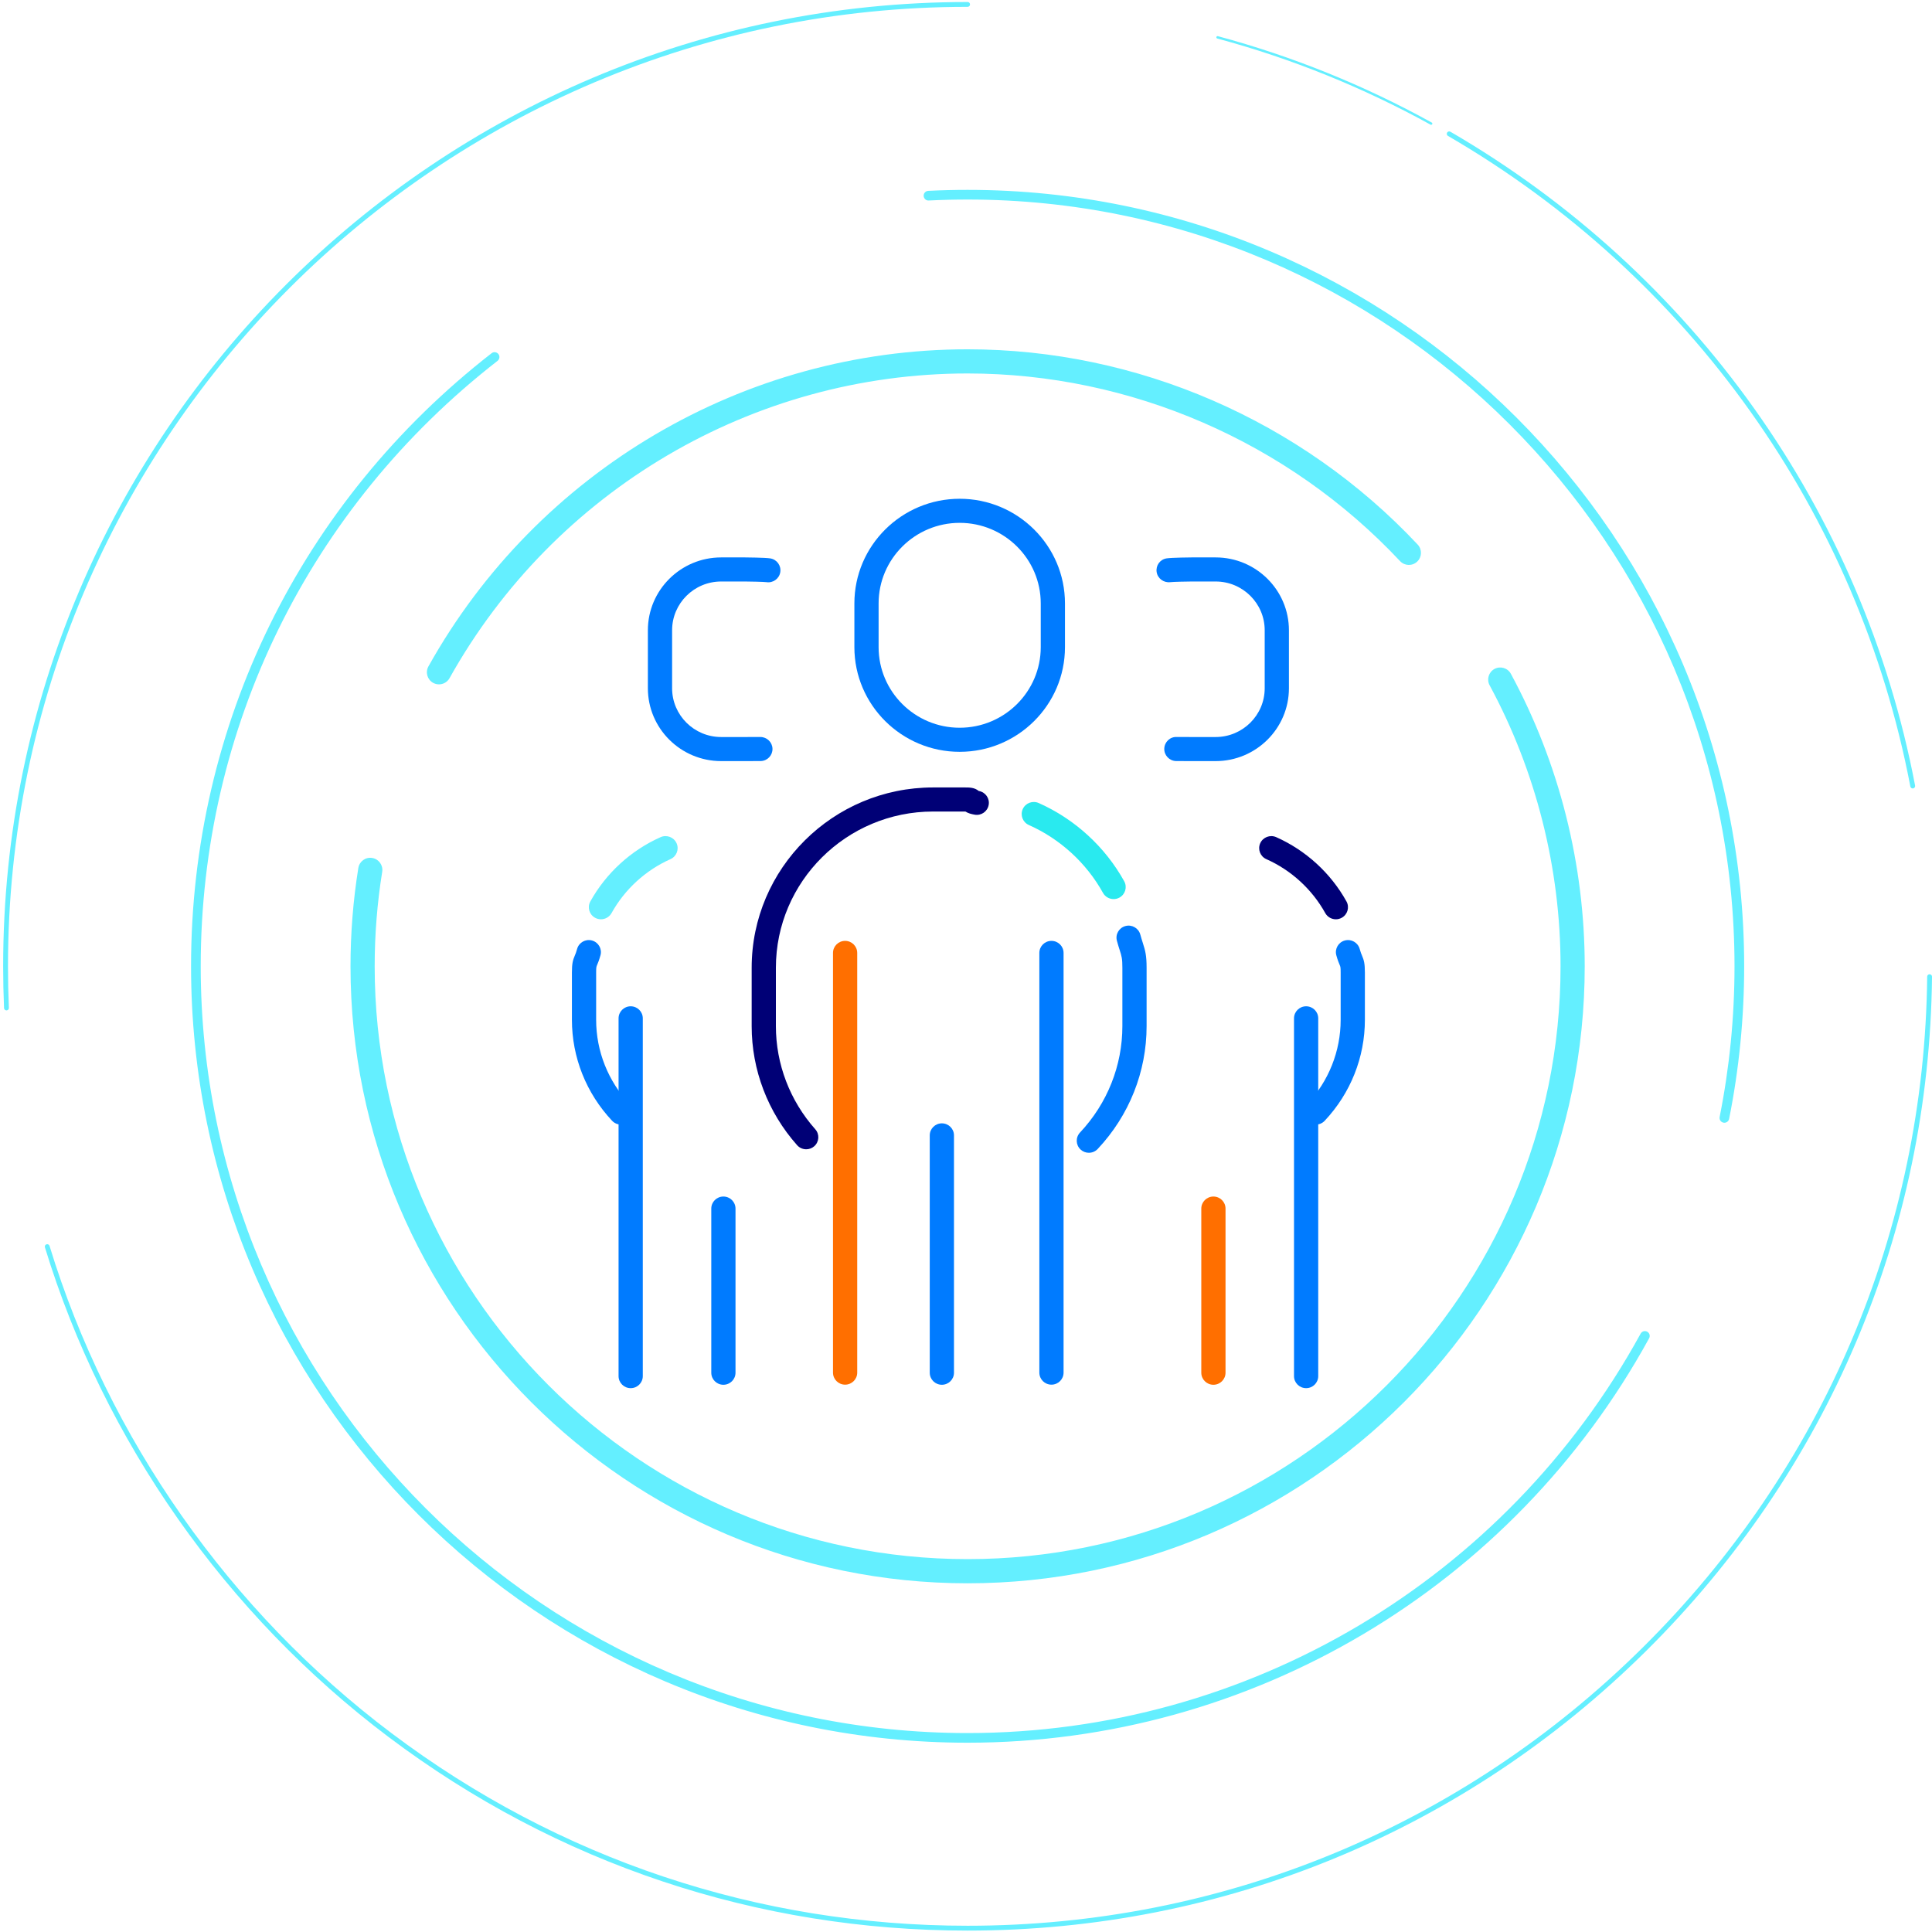 <?xml version="1.0" encoding="UTF-8"?>
<svg width="261px" height="261px" viewBox="0 0 261 261" version="1.1" xmlns="http://www.w3.org/2000/svg" xmlns:xlink="http://www.w3.org/1999/xlink">
    <!-- Generator: Sketch 51.2 (57519) - http://www.bohemiancoding.com/sketch -->
    <title>People icon</title>
    <desc>Created with Sketch.</desc>
    <defs></defs>
    <g id="Desktop" stroke="none" stroke-width="1" fill="none" fill-rule="evenodd">
        <g id="6-About" transform="translate(-422, -1928)">
            <g id="People-icon" transform="translate(422, 1928)">
                <g id="Group-22" fill="#64EFFF">
                    <path d="M0.872,136.498 C0.699,136.498 0.554,136.361 0.546,136.185 C0.466,134.314 0.426,132.415 0.426,130.54 C0.426,58.709 58.875,0.271 130.718,0.271 C130.898,0.271 131.045,0.416 131.045,0.597 C131.045,0.777 130.898,0.924 130.718,0.924 C59.234,0.924 1.079,59.069 1.079,130.54 C1.079,132.405 1.119,134.296 1.199,136.158 C1.207,136.338 1.067,136.489 0.887,136.498 L0.872,136.498 Z" id="Fill-3"></path>
                    <path d="M193.339,16.862 C193.312,16.862 193.284,16.856 193.26,16.842 C184.151,11.814 174.456,7.898 164.443,5.202 C164.356,5.178 164.305,5.09 164.328,5.002 C164.352,4.915 164.443,4.865 164.528,4.887 C174.566,7.589 184.286,11.516 193.418,16.556 C193.497,16.6 193.525,16.699 193.482,16.778 C193.452,16.832 193.396,16.862 193.339,16.862" id="Fill-5"></path>
                    <path d="M258.394,106.514 C258.241,106.514 258.104,106.405 258.074,106.249 C251.051,69.363 228.284,37.329 195.611,18.361 C195.455,18.271 195.402,18.071 195.493,17.915 C195.583,17.759 195.783,17.707 195.939,17.796 C228.776,36.859 251.657,69.055 258.716,106.126 C258.749,106.304 258.633,106.474 258.456,106.508 C258.435,106.512 258.415,106.514 258.394,106.514" id="Fill-7"></path>
                    <path d="M130.718,260.809 C102.274,260.809 75.231,251.77 52.512,234.671 C30.538,218.132 14.044,194.634 6.068,168.503 C6.015,168.331 6.112,168.149 6.284,168.096 C6.457,168.043 6.64,168.14 6.692,168.313 C14.628,194.311 31.04,217.692 52.904,234.149 C75.51,251.163 102.417,260.156 130.718,260.156 C165.047,260.156 197.423,246.821 221.882,222.608 C246.324,198.413 259.985,166.211 260.35,131.938 C260.351,131.759 260.497,131.615 260.676,131.615 L260.679,131.615 C260.86,131.617 261.004,131.765 261.003,131.945 C260.637,166.392 246.907,198.755 222.342,223.072 C197.76,247.407 165.22,260.809 130.718,260.809" id="Fill-9"></path>
                    <path d="M232.952,151.676 C232.91,151.676 232.867,151.672 232.824,151.663 C232.47,151.592 232.241,151.249 232.312,150.895 C233.645,144.236 234.32,137.387 234.32,130.54 C234.32,73.424 187.844,26.956 130.718,26.956 C128.964,26.956 127.197,27 125.465,27.087 C125.109,27.119 124.798,26.828 124.78,26.468 C124.762,26.108 125.039,25.801 125.399,25.783 C127.153,25.695 128.943,25.65 130.718,25.65 C188.565,25.65 235.626,72.703 235.626,130.54 C235.626,137.473 234.941,144.407 233.592,151.151 C233.53,151.462 233.257,151.676 232.952,151.676" id="Fill-12"></path>
                    <path d="M130.718,235.429 C72.872,235.429 25.81,188.376 25.81,130.54 C25.81,97.977 40.609,67.789 66.414,47.716 C66.698,47.494 67.109,47.546 67.331,47.83 C67.552,48.116 67.501,48.526 67.217,48.747 C41.732,68.571 27.116,98.383 27.116,130.54 C27.116,187.656 73.591,234.124 130.718,234.124 C168.556,234.124 203.395,213.447 221.64,180.162 C221.813,179.844 222.21,179.728 222.526,179.902 C222.843,180.076 222.959,180.472 222.786,180.789 C204.311,214.492 169.033,235.429 130.718,235.429" id="Fill-14"></path>
                    <path d="M59.302,92.452 C59.032,92.452 58.759,92.385 58.507,92.245 C57.721,91.806 57.438,90.811 57.879,90.024 C72.638,63.602 100.548,47.188 130.718,47.188 C153.634,47.188 175.796,56.803 191.52,73.569 C192.137,74.227 192.104,75.26 191.446,75.876 C190.788,76.493 189.755,76.46 189.139,75.802 C174.029,59.692 152.736,50.452 130.718,50.452 C101.73,50.452 74.912,66.225 60.729,91.616 C60.431,92.151 59.874,92.452 59.302,92.452" id="Fill-17"></path>
                    <path d="M130.718,213.892 C84.749,213.892 47.351,176.5 47.351,130.54 C47.351,126.088 47.707,121.618 48.409,117.256 C48.552,116.367 49.388,115.754 50.28,115.904 C51.17,116.047 51.776,116.885 51.633,117.775 C50.958,121.966 50.616,126.26 50.616,130.54 C50.616,174.701 86.549,210.627 130.718,210.627 C174.886,210.627 210.82,174.701 210.82,130.54 C210.82,117.302 207.506,104.176 201.238,92.58 C200.809,91.789 201.105,90.797 201.897,90.369 C202.691,89.942 203.681,90.236 204.11,91.029 C210.635,103.099 214.085,116.762 214.085,130.54 C214.085,176.5 176.687,213.892 130.718,213.892" id="Fill-19"></path>
                </g>
                <g id="Group-57" transform="translate(77, 67)">
                    <path d="M37.168,120.059 C36.265,120.059 35.532,119.331 35.532,118.432 L35.532,61.733 C35.532,60.834 36.265,60.106 37.168,60.106 C38.072,60.106 38.805,60.834 38.805,61.733 L38.805,118.432 C38.805,119.331 38.072,120.059 37.168,120.059" id="Fill-23" fill="#FF6F00"></path>
                    <path d="M65.045,120.059 C64.141,120.059 63.409,119.331 63.409,118.432 L63.409,61.733 C63.409,60.834 64.141,60.106 65.045,60.106 C65.949,60.106 66.681,60.834 66.681,61.733 L66.681,118.432 C66.681,119.331 65.949,120.059 65.045,120.059" id="Fill-25" fill="#007BFF"></path>
                    <path d="M31.914,88.26 C31.461,88.26 31.01,88.074 30.687,87.71 C26.726,83.251 24.545,77.536 24.545,71.62 L24.545,63.744 C24.545,50.309 35.542,39.379 49.059,39.379 L53.384,39.379 C53.938,39.379 54.657,39.379 55.213,39.851 C55.224,39.853 55.235,39.855 55.246,39.857 C56.135,40.018 56.725,40.865 56.562,41.748 C56.401,42.632 55.549,43.222 54.659,43.056 C54.249,42.982 53.807,42.88 53.421,42.632 L53.384,42.632 L49.059,42.632 C37.346,42.632 27.817,52.102 27.817,63.744 L27.817,71.62 C27.817,76.743 29.708,81.693 33.141,85.558 C33.738,86.231 33.674,87.259 32.996,87.853 C32.685,88.126 32.299,88.26 31.914,88.26" id="Fill-27" fill="#000076"></path>
                    <path d="M73.44,54.461 C72.862,54.461 72.304,54.157 72.005,53.62 C69.768,49.585 66.212,46.33 61.99,44.454 C61.166,44.088 60.796,43.125 61.165,42.305 C61.534,41.486 62.5,41.117 63.326,41.485 C68.193,43.647 72.293,47.4 74.871,52.05 C75.308,52.837 75.02,53.825 74.228,54.259 C73.978,54.396 73.707,54.461 73.44,54.461" id="Fill-29" fill="#29EAEF"></path>
                    <path d="M70.097,88.733 C69.697,88.733 69.297,88.588 68.981,88.296 C68.32,87.683 68.285,86.654 68.901,85.997 C72.592,82.066 74.625,76.96 74.625,71.62 L74.625,63.743 C74.625,62.488 74.528,62.183 74.268,61.367 C74.159,61.027 74.032,60.628 73.888,60.099 C73.65,59.232 74.164,58.338 75.037,58.102 C75.908,57.866 76.808,58.378 77.045,59.245 C77.175,59.72 77.29,60.078 77.387,60.384 C77.723,61.436 77.898,62.064 77.898,63.743 L77.898,71.62 C77.898,77.787 75.552,83.681 71.294,88.216 C70.972,88.559 70.535,88.733 70.097,88.733" id="Fill-31" fill="#007BFF"></path>
                    <path d="M52.646,3.633 C46.607,3.633 41.694,8.516 41.694,14.518 L41.694,20.428 C41.694,26.43 46.607,31.313 52.646,31.313 C58.685,31.313 63.598,26.43 63.598,20.428 L63.598,14.518 C63.598,8.516 58.685,3.633 52.646,3.633 M52.646,34.566 C44.802,34.566 38.421,28.224 38.421,20.428 L38.421,14.518 C38.421,6.722 44.802,0.38 52.646,0.38 C60.489,0.38 66.87,6.722 66.87,14.518 L66.87,20.428 C66.87,28.224 60.489,34.566 52.646,34.566" id="Fill-33" fill="#007BFF"></path>
                    <path d="M50.24,120.073 C49.336,120.073 48.603,119.345 48.603,118.446 L48.603,86.382 C48.603,85.484 49.336,84.756 50.24,84.756 C51.143,84.756 51.876,85.484 51.876,86.382 L51.876,118.446 C51.876,119.345 51.143,120.073 50.24,120.073" id="Fill-35" fill="#007BFF"></path>
                    <path d="M87.226,35.82 L84.002,35.82 C83.907,35.82 81.959,35.817 81.865,35.813 C80.962,35.782 80.255,35.029 80.286,34.132 C80.318,33.233 81.067,32.511 81.979,32.563 C82.136,32.565 83.913,32.567 84.002,32.567 L87.226,32.567 C90.88,32.567 93.852,29.613 93.852,25.982 L93.852,18.141 C93.852,14.51 90.88,11.556 87.226,11.556 L84.002,11.556 C83.38,11.556 81.462,11.599 81.11,11.646 C80.222,11.76 79.388,11.156 79.255,10.277 C79.123,9.399 79.704,8.58 80.585,8.435 C81.269,8.321 83.975,8.303 84.002,8.303 L87.226,8.303 C92.683,8.303 97.125,12.717 97.125,18.141 L97.125,25.982 C97.125,31.407 92.683,35.82 87.226,35.82" id="Fill-37" fill="#007BFF"></path>
                    <path d="M103.467,57.19 C102.89,57.19 102.331,56.886 102.032,56.349 C100.254,53.142 97.428,50.555 94.074,49.065 C93.249,48.698 92.879,47.737 93.248,46.916 C93.617,46.097 94.585,45.729 95.41,46.095 C99.41,47.873 102.779,50.956 104.899,54.778 C105.335,55.565 105.047,56.554 104.255,56.987 C104.005,57.125 103.734,57.19 103.467,57.19" id="Fill-39" fill="#000076"></path>
                    <path d="M100.761,84.925 C100.361,84.925 99.961,84.78 99.645,84.488 C98.985,83.875 98.948,82.846 99.565,82.189 C102.498,79.065 104.114,75.008 104.114,70.765 L104.114,64.392 C104.114,63.666 104.088,63.605 103.978,63.347 C103.871,63.095 103.709,62.714 103.527,62.05 C103.29,61.184 103.805,60.29 104.677,60.054 C105.549,59.817 106.448,60.33 106.686,61.197 C106.809,61.65 106.903,61.869 106.993,62.082 C107.26,62.711 107.387,63.144 107.387,64.392 L107.387,70.765 C107.387,75.834 105.458,80.68 101.958,84.409 C101.636,84.751 101.199,84.925 100.761,84.925" id="Fill-41" fill="#007BFF"></path>
                    <path d="M99.448,120.531 C98.544,120.531 97.812,119.803 97.812,118.905 L97.812,70.569 C97.812,69.671 98.544,68.943 99.448,68.943 C100.352,68.943 101.084,69.671 101.084,70.569 L101.084,118.905 C101.084,119.803 100.352,120.531 99.448,120.531" id="Fill-43" fill="#007BFF"></path>
                    <path d="M86.924,120.073 C86.02,120.073 85.287,119.345 85.287,118.446 L85.287,96.271 C85.287,95.372 86.02,94.644 86.924,94.644 C87.827,94.644 88.56,95.372 88.56,96.271 L88.56,118.446 C88.56,119.345 87.827,120.073 86.924,120.073" id="Fill-45" fill="#FF6F00"></path>
                    <path d="M23.647,35.82 L20.423,35.82 C14.965,35.82 10.524,31.407 10.524,25.982 L10.524,18.141 C10.524,12.717 14.965,8.303 20.423,8.303 L23.647,8.303 C23.674,8.303 26.379,8.321 27.063,8.435 C27.955,8.582 28.557,9.42 28.409,10.306 C28.261,11.189 27.424,11.786 26.536,11.645 C26.173,11.598 24.267,11.556 23.647,11.556 L20.423,11.556 C16.769,11.556 13.797,14.51 13.797,18.141 L13.797,25.982 C13.797,29.613 16.769,32.567 20.423,32.567 L23.647,32.567 C23.736,32.567 25.513,32.565 25.688,32.563 C25.697,32.563 25.707,32.562 25.716,32.562 C26.602,32.562 27.334,33.263 27.357,34.147 C27.381,35.038 26.681,35.782 25.784,35.813 C25.69,35.817 23.742,35.82 23.647,35.82" id="Fill-47" fill="#007BFF"></path>
                    <path d="M4.182,57.19 C3.915,57.19 3.644,57.125 3.394,56.987 C2.602,56.554 2.314,55.565 2.751,54.778 C4.87,50.956 8.24,47.873 12.239,46.095 C13.065,45.729 14.032,46.097 14.401,46.916 C14.77,47.737 14.4,48.698 13.575,49.065 C10.222,50.555 7.395,53.142 5.617,56.349 C5.318,56.886 4.759,57.19 4.182,57.19" id="Fill-49" fill="#64EFFF"></path>
                    <path d="M6.887,84.925 C6.45,84.925 6.013,84.751 5.691,84.409 C2.19,80.68 0.262,75.834 0.262,70.765 L0.262,64.392 C0.262,63.144 0.388,62.711 0.656,62.082 C0.746,61.869 0.839,61.65 0.963,61.197 C1.2,60.33 2.099,59.817 2.972,60.054 C3.844,60.29 4.358,61.184 4.121,62.05 C3.939,62.714 3.778,63.095 3.67,63.347 C3.561,63.605 3.535,63.666 3.535,64.392 L3.535,70.765 C3.535,75.008 5.15,79.065 8.083,82.189 C8.701,82.846 8.664,83.875 8.003,84.488 C7.688,84.78 7.287,84.925 6.887,84.925" id="Fill-51" fill="#007BFF"></path>
                    <path d="M8.201,120.531 C7.297,120.531 6.564,119.803 6.564,118.905 L6.564,70.569 C6.564,69.671 7.297,68.943 8.201,68.943 C9.105,68.943 9.837,69.671 9.837,70.569 L9.837,118.905 C9.837,119.803 9.105,120.531 8.201,120.531" id="Fill-53" fill="#007BFF"></path>
                    <path d="M20.725,120.073 C19.821,120.073 19.089,119.345 19.089,118.446 L19.089,96.271 C19.089,95.372 19.821,94.644 20.725,94.644 C21.629,94.644 22.362,95.372 22.362,96.271 L22.362,118.446 C22.362,119.345 21.629,120.073 20.725,120.073" id="Fill-55" fill="#007BFF"></path>
                </g>
            </g>
        </g>
    </g>
</svg>